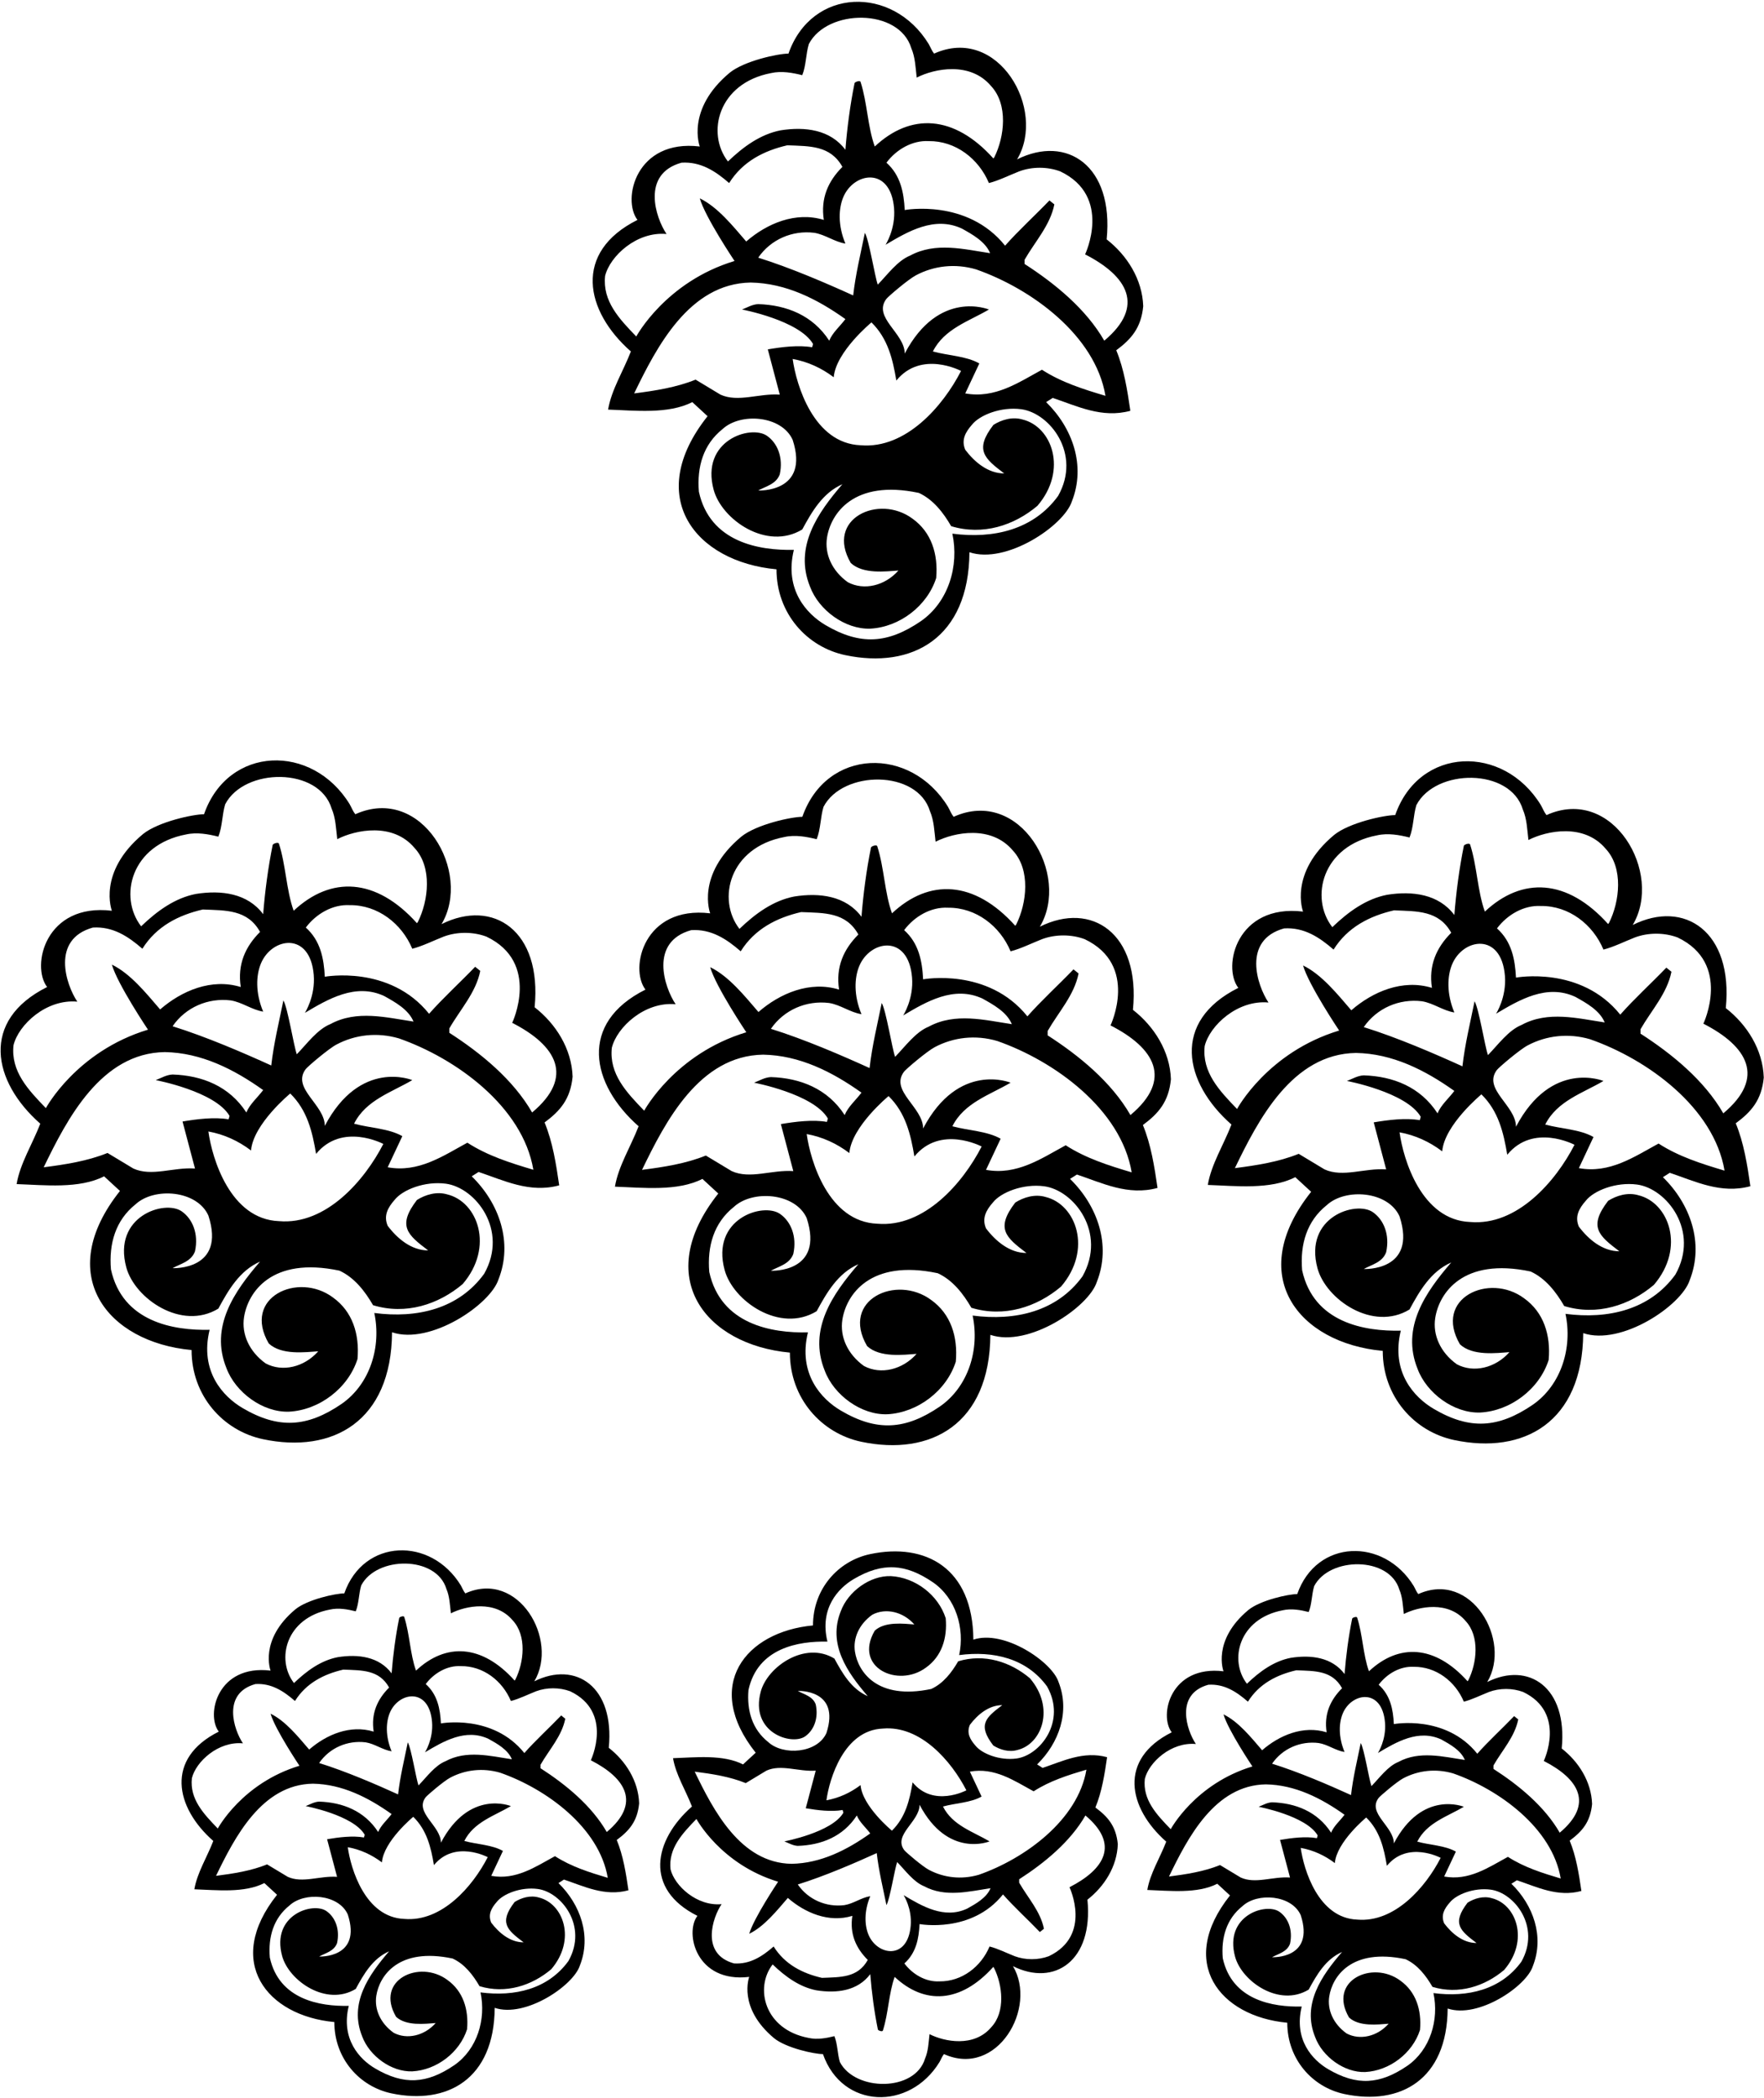 <?xml version="1.0" encoding="UTF-8"?>
<svg xmlns="http://www.w3.org/2000/svg" xmlns:xlink="http://www.w3.org/1999/xlink" width="544pt" height="647pt" viewBox="0 0 544 647" version="1.1">
<g id="surface1">
<path style=" stroke:none;fill-rule:nonzero;fill:rgb(0%,0%,0%);fill-opacity:1;" d="M 81.105 443.781 C 102.512 448.301 120.707 438.379 120.902 410.816 C 132.707 414.781 151.238 402.273 153.734 394.496 C 158.246 383.074 153.926 370.977 145.477 362.723 L 147.59 361.379 C 155.363 363.969 163.336 368 172.453 365.504 C 171.492 358.883 170.438 352.16 167.941 346.113 C 172.707 342.578 175.906 338.98 176.582 332 C 176.293 323.359 171.398 315.68 164.871 310.594 C 167.203 286.988 152.113 276.984 136.164 284.961 C 145.707 268.98 130.07 241.816 109.574 251.074 C 108.805 250.113 108.508 249.18 107.844 248 C 96.324 229.145 70.332 229.848 62.918 251.074 C 59.535 251.074 48.77 253.414 44.105 257.18 C 29.938 268.984 34.5 280.832 34.5 280.832 C 14.059 278.379 9.508 297.781 14.531 304.352 C -6.141 314.688 -2.332 333.516 12.422 346.496 C 10.02 352.738 6.18 358.785 5.125 365.121 C 13.668 365.41 24.422 366.656 32.102 362.723 L 36.996 367.234 C 16.441 393.082 33.07 413.887 59.078 416.289 C 59.078 430.387 68.801 441.18 81.105 443.781 Z M 144.133 352.352 C 136.551 356.48 129.062 361.664 119.559 359.938 L 124.07 350.336 C 119.844 347.938 114.086 347.84 109.188 346.496 C 112.836 339.199 120.805 336.801 127.141 333.059 C 127.141 333.059 111.109 326.379 100.164 347.168 C 100.164 340.617 89.875 335.609 94.25 329.699 C 94.875 328.855 101.336 323.371 103.766 322.086 C 109.539 319.031 116.324 318.234 123.012 320.191 C 140.664 326.355 161.207 341.242 164.484 360.703 C 157.383 358.594 150.371 356.387 144.133 352.352 Z M 80.445 297.152 C 83.762 289.031 95.625 287.094 96.75 300.594 C 97.305 307.254 94.023 312.32 94.023 312.32 C 101.125 308.098 109.672 303.008 118.5 307.137 C 121.766 308.961 125.988 311.266 127.523 315.008 C 119.172 313.762 110.055 311.359 101.895 315.777 C 97.859 317.41 94.695 321.824 91.527 325.09 C 90.566 322.402 88.742 310.785 87.398 308.48 C 86.055 315.105 84.422 321.73 83.652 328.547 C 75.207 324.703 63.684 319.715 53.223 316.449 C 57.254 310.594 64.164 307.617 71.172 308.48 C 74.727 309.059 77.605 311.359 81.156 311.938 C 78.711 306.062 78.984 300.727 80.445 297.152 Z M 89.508 337.184 C 94.789 342.367 96.324 348.992 97.477 355.809 C 105.508 345.98 118.215 352.738 118.215 352.738 C 112.453 363.969 100.551 377.793 86.055 376.547 C 70.984 375.977 65.406 357.199 64.262 348.898 C 69.062 349.762 73.477 351.777 77.414 354.754 C 78.105 346.578 89.508 337.184 89.508 337.184 Z M 136.84 288.801 C 140.965 287.266 145.859 287.266 149.988 288.801 C 166.812 296.812 157.957 315.395 157.957 315.395 C 171.543 322.336 177.309 331.98 164.102 343.039 C 158.246 332.863 148.262 324.703 138.566 318.465 L 138.566 317.121 C 141.926 311.266 146.766 306.102 148.109 299.379 L 146.535 298.113 C 142.02 302.816 136.453 307.906 132.324 312.609 C 120.168 297.453 100.164 301.184 100.164 301.184 C 99.879 295.52 98.82 290.047 94.309 286.016 C 97.477 281.793 102.566 278.816 107.844 279.105 C 116.484 279.008 123.879 284.77 127.141 292.547 C 130.215 291.777 133.672 290.047 136.84 288.801 Z M 57.348 257.312 C 60.711 256.547 64.262 257.219 67.332 257.984 C 68.582 254.91 68.484 251.168 69.445 248 C 75.348 236.641 98.395 236.465 102.277 249.344 C 103.523 252.227 103.621 255.488 104.004 258.754 C 109.758 255.828 121.172 253.562 127.812 261.441 C 133.383 267.395 132.133 277.762 128.871 284.289 L 128.582 284.672 C 115.941 270.598 102.02 270.082 90.566 280.832 C 88.277 274.492 88.168 266.785 86.02 260.145 C 85.824 259.543 84.168 260.164 84.094 260.535 C 82.684 267.438 81.703 274.965 81.156 281.891 C 76.355 275.457 68.293 274.402 60.422 275.648 C 53.988 276.895 48.516 280.832 43.527 285.633 C 36.508 276.578 40.367 260.531 57.348 257.312 Z M 4.164 322.305 C 5.715 315.953 14.309 307.98 23.844 308.863 C 20.332 303.648 15.668 289.621 28.645 286.016 C 34.789 285.633 39.492 288.703 43.91 292.547 C 48.23 285.633 55.047 282.176 62.535 280.449 C 69.734 280.738 76.355 280.449 80.199 287.359 C 75.59 291.969 73.191 297.441 74.246 304.352 C 65.223 301.57 56.004 305.504 49.383 311.266 C 45.156 306.367 40.262 300.227 34.5 297.441 C 36.23 303.488 45.637 317.504 45.637 317.504 C 23.531 324.195 14.148 341.695 14.148 341.695 C 8.676 336.031 3.301 330.367 4.164 322.305 Z M 33.156 355.52 C 27.012 358.016 20.199 359.074 13.477 359.938 C 20.676 345.059 31.141 324.703 50.82 324.414 C 62.055 324.609 72.133 329.695 81.156 336.129 C 79.43 338.434 77.031 340.449 75.973 343.039 C 70.695 334.879 62.246 331.617 53.223 331.328 C 51.301 331.426 49.766 332.387 48.035 333.059 C 48.035 333.059 66.375 336.512 70.789 344.098 L 70.5 345.152 C 66.18 344.387 60.805 345.059 56.293 345.824 L 60.133 360.32 C 53.508 359.84 46.789 362.91 41.125 360.32 Z M 34.215 391.426 C 33.543 383.457 35.652 376.258 41.797 371.359 C 47.562 366.008 60.746 366.977 64.262 374.816 C 69.793 391.836 53.223 391.039 53.223 391.039 C 55.621 389.695 58.98 389.023 60.133 385.855 C 61.305 380.445 59.383 375.844 56.031 373.516 C 50.805 369.883 34.656 375.004 38.953 390.82 C 41.547 400.383 55.977 410.434 67.332 403.52 C 70.406 397.855 73.859 391.809 80.199 389.023 C 72.324 398.145 64.645 409.09 69.828 421.855 C 72.613 429.344 81.062 435.586 89.125 435.297 C 98.438 434.816 107.363 428.098 110.246 419.074 C 110.918 411.395 108.711 404.387 102.66 400.066 C 91.898 392.055 74.586 400.043 82.887 414.273 C 86.82 417.922 94.117 416.961 98.148 416.672 C 93.828 421.57 87.109 423.18 81.926 420.418 C 76.82 416.75 74.449 411.348 75.262 406.141 C 76.449 398.531 83.719 387.363 104.676 391.809 C 109.285 393.922 112.551 398.145 115.047 402.465 C 125.125 405.535 135.203 402.273 142.691 395.938 C 152.48 384.52 147.34 370.555 137.895 368.289 C 134.629 367.328 131.172 368.387 128.582 370.016 C 122.402 378.047 125.707 380.781 132.039 385.57 C 126.855 385.57 122.535 381.922 119.559 377.984 C 118.215 374.816 119.652 372.32 121.672 370.016 C 124.148 366.844 131.012 364.148 137.48 364.996 C 146.648 366.199 156.898 379.32 149.316 392.77 C 141.445 403.617 128.582 406.594 115.43 404.863 C 117.637 415.234 114.18 426.754 105.348 432.898 C 94.727 440.141 85.906 440.699 74.82 434.184 C 68.809 430.648 61.523 422.879 64.645 410.051 C 53.473 410.309 37.75 407.613 34.215 391.426 "/>
<path style=" stroke:none;fill-rule:nonzero;fill:rgb(0%,0%,0%);fill-opacity:1;" d="M 194.555 108.375 C 192.242 114.383 188.547 120.203 187.531 126.301 C 195.754 126.578 206.105 127.781 213.496 123.992 L 218.207 128.336 C 198.426 153.215 214.43 173.238 239.461 175.551 C 239.461 189.121 248.82 199.508 260.664 202.012 C 281.266 206.363 298.781 196.812 298.965 170.285 C 310.328 174.098 328.164 162.062 330.566 154.574 C 334.91 143.578 330.754 131.938 322.621 123.992 L 324.652 122.699 C 332.137 125.191 339.809 129.074 348.586 126.672 C 347.66 120.297 346.645 113.828 344.242 108.008 C 348.828 104.605 351.91 101.141 352.559 94.422 C 352.281 86.105 347.566 78.715 341.285 73.816 C 343.531 51.098 329.008 41.473 313.656 49.148 C 322.844 33.766 307.789 7.621 288.062 16.531 C 287.324 15.605 287.035 14.707 286.398 13.574 C 275.309 -4.574 250.293 -3.898 243.156 16.531 C 239.902 16.531 229.539 18.785 225.051 22.406 C 211.414 33.773 215.805 45.176 215.805 45.176 C 196.133 42.812 191.75 61.484 196.586 67.812 C 176.688 77.762 180.355 95.883 194.555 108.375 Z M 214.512 117.062 C 208.598 119.465 202.039 120.48 195.57 121.312 C 202.5 106.988 212.57 87.402 231.516 87.125 C 242.324 87.309 252.027 92.207 260.711 98.398 C 259.051 100.613 256.738 102.555 255.723 105.051 C 250.641 97.195 242.508 94.055 233.824 93.777 C 231.977 93.867 230.496 94.793 228.836 95.441 C 228.836 95.441 246.48 98.766 250.734 106.066 L 250.457 107.082 C 246.297 106.344 241.121 106.988 236.781 107.73 L 240.477 121.684 C 234.102 121.219 227.633 124.176 222.18 121.684 Z M 260.023 60.883 C 263.219 53.066 274.637 51.203 275.719 64.195 C 276.254 70.605 273.094 75.48 273.094 75.48 C 279.934 71.414 288.156 66.52 296.656 70.492 C 299.797 72.246 303.863 74.465 305.34 78.07 C 297.305 76.867 288.523 74.559 280.672 78.809 C 276.789 80.379 273.742 84.629 270.691 87.77 C 269.77 85.184 268.012 74.004 266.719 71.785 C 265.426 78.16 263.855 84.535 263.113 91.098 C 254.984 87.402 243.895 82.598 233.824 79.453 C 237.703 73.816 244.355 70.953 251.102 71.785 C 254.52 72.34 257.293 74.559 260.711 75.113 C 258.355 69.457 258.621 64.32 260.023 60.883 Z M 276.422 117.34 C 284.148 107.879 296.379 114.383 296.379 114.383 C 290.836 125.191 279.379 138.496 265.426 137.297 C 250.918 136.75 245.551 118.676 244.449 110.688 C 249.07 111.52 253.32 113.457 257.109 116.324 C 257.777 108.457 268.75 99.414 268.75 99.414 C 273.832 104.402 275.312 110.777 276.422 117.34 Z M 326.316 152.914 C 318.738 163.355 306.359 166.219 293.699 164.555 C 295.824 174.535 292.496 185.621 283.996 191.535 C 273.773 198.508 265.285 199.047 254.613 192.773 C 248.828 189.375 241.816 181.895 244.82 169.547 C 234.066 169.797 218.93 167.199 215.527 151.621 C 214.883 143.949 216.914 137.02 222.828 132.309 C 228.379 127.156 241.066 128.086 244.449 135.633 C 249.773 152.016 233.824 151.25 233.824 151.25 C 236.133 149.957 239.367 149.309 240.477 146.262 C 241.602 141.051 239.754 136.621 236.527 134.383 C 231.496 130.883 215.957 135.812 220.09 151.039 C 222.59 160.242 236.473 169.914 247.406 163.262 C 250.363 157.809 253.688 151.988 259.789 149.309 C 252.211 158.086 244.82 168.621 249.809 180.91 C 252.488 188.117 260.621 194.121 268.383 193.848 C 277.344 193.383 285.938 186.914 288.711 178.23 C 289.355 170.84 287.23 164.094 281.41 159.938 C 271.051 152.227 254.387 159.914 262.375 173.609 C 266.164 177.121 273.188 176.199 277.066 175.922 C 272.91 180.633 266.438 182.184 261.453 179.523 C 256.535 175.996 254.258 170.797 255.039 165.785 C 256.184 158.461 263.176 147.711 283.352 151.988 C 287.785 154.023 290.926 158.086 293.328 162.246 C 303.031 165.203 312.734 162.062 319.941 155.961 C 329.359 144.973 324.41 131.531 315.32 129.352 C 312.18 128.426 308.852 129.441 306.359 131.016 C 300.41 138.746 303.594 141.371 309.684 145.984 C 304.695 145.984 300.535 142.473 297.672 138.684 C 296.379 135.633 297.766 133.23 299.703 131.016 C 302.09 127.961 308.699 125.367 314.922 126.184 C 323.746 127.34 333.613 139.969 326.316 152.914 Z M 321.328 114.012 C 314.027 117.984 306.82 122.977 297.672 121.312 L 302.016 112.07 C 297.949 109.762 292.406 109.672 287.691 108.375 C 291.203 101.355 298.871 99.043 304.973 95.441 C 304.973 95.441 289.539 89.012 279.008 109.023 C 279.008 102.719 269.102 97.895 273.312 92.211 C 273.914 91.395 280.133 86.117 282.473 84.883 C 288.031 81.941 294.559 81.172 300.996 83.059 C 317.988 88.988 337.762 103.32 340.914 122.051 C 334.078 120.02 327.332 117.895 321.328 114.012 Z M 314.305 52.844 C 318.277 51.363 322.988 51.363 326.965 52.844 C 343.156 60.555 334.633 78.438 334.633 78.438 C 347.711 85.121 353.258 94.402 340.547 105.051 C 334.91 95.254 325.301 87.402 315.969 81.395 L 315.969 80.102 C 319.203 74.465 323.859 69.492 325.152 63.027 L 323.637 61.805 C 319.293 66.336 313.934 71.23 309.961 75.758 C 298.262 61.172 279.008 64.762 279.008 64.762 C 278.73 59.312 277.715 54.047 273.371 50.164 C 276.422 46.098 281.316 43.234 286.398 43.512 C 294.715 43.418 301.828 48.965 304.973 56.445 C 307.93 55.707 311.254 54.047 314.305 52.844 Z M 237.797 22.535 C 241.031 21.797 244.449 22.445 247.406 23.184 C 248.609 20.227 248.516 16.621 249.438 13.574 C 255.117 2.641 277.301 2.469 281.039 14.867 C 282.242 17.641 282.336 20.781 282.703 23.922 C 288.238 21.109 299.223 18.926 305.617 26.508 C 310.977 32.238 309.777 42.219 306.637 48.5 L 306.359 48.871 C 294.191 35.32 280.793 34.828 269.77 45.176 C 267.562 39.074 267.461 31.652 265.391 25.262 C 265.203 24.684 263.609 25.281 263.539 25.641 C 262.18 32.281 261.238 39.527 260.711 46.191 C 256.094 40 248.328 38.984 240.754 40.184 C 234.562 41.387 229.297 45.176 224.492 49.793 C 217.734 41.078 221.453 25.637 237.797 22.535 Z M 186.605 85.09 C 188.098 78.98 196.367 71.305 205.551 72.156 C 202.168 67.137 197.68 53.633 210.168 50.164 C 216.082 49.793 220.609 52.75 224.859 56.445 C 229.02 49.793 235.578 46.469 242.785 44.805 C 249.715 45.082 256.094 44.805 259.789 51.457 C 255.352 55.895 253.043 61.16 254.059 67.812 C 245.375 65.133 236.504 68.922 230.129 74.465 C 226.062 69.754 221.352 63.84 215.805 61.16 C 217.469 66.98 226.523 80.473 226.523 80.473 C 205.246 86.91 196.219 103.758 196.219 103.758 C 190.949 98.305 185.773 92.852 186.605 85.09 "/>
<path style=" stroke:none;fill-rule:nonzero;fill:rgb(0%,0%,0%);fill-opacity:1;" d="M 221.512 368.027 C 200.957 393.875 217.59 414.68 243.594 417.082 C 243.594 431.184 253.316 441.977 265.621 444.574 C 287.023 449.094 305.223 439.176 305.418 411.609 C 317.223 415.574 335.754 403.066 338.25 395.289 C 342.762 383.867 338.441 371.77 329.992 363.516 L 332.105 362.172 C 339.883 364.762 347.848 368.797 356.969 366.301 C 356.008 359.676 354.953 352.953 352.457 346.906 C 357.223 343.375 360.422 339.773 361.098 332.797 C 360.809 324.156 355.914 316.477 349.387 311.387 C 351.719 287.781 336.629 277.781 320.68 285.754 C 330.223 269.773 314.586 242.609 294.09 251.867 C 293.32 250.906 293.023 249.973 292.359 248.797 C 280.84 229.941 254.848 230.641 247.434 251.867 C 244.051 251.867 233.285 254.207 228.621 257.973 C 214.453 269.781 219.016 281.629 219.016 281.629 C 198.574 279.176 194.023 298.574 199.051 305.148 C 178.375 315.484 182.188 334.309 196.938 347.289 C 194.535 353.531 190.695 359.578 189.641 365.914 C 198.184 366.203 208.938 367.449 216.617 363.516 Z M 333.832 393.562 C 325.961 404.41 313.098 407.387 299.945 405.66 C 302.152 416.027 298.695 427.547 289.863 433.691 C 279.242 440.934 270.422 441.492 259.34 434.977 C 253.324 431.445 246.039 423.676 249.16 410.844 C 237.988 411.102 222.266 408.406 218.73 392.219 C 218.059 384.25 220.168 377.051 226.312 372.156 C 232.078 366.801 245.262 367.77 248.777 375.609 C 254.309 392.629 237.738 391.836 237.738 391.836 C 240.137 390.492 243.496 389.82 244.648 386.652 C 245.82 381.238 243.898 376.637 240.547 374.309 C 235.32 370.676 219.172 375.797 223.469 391.617 C 226.062 401.176 240.492 411.23 251.848 404.316 C 254.922 398.652 258.379 392.602 264.715 389.82 C 256.84 398.938 249.16 409.883 254.344 422.652 C 257.129 430.141 265.578 436.379 273.641 436.09 C 282.953 435.609 291.883 428.891 294.762 419.867 C 295.434 412.188 293.227 405.18 287.176 400.859 C 276.414 392.848 259.102 400.836 267.402 415.066 C 271.336 418.715 278.633 417.754 282.664 417.469 C 278.344 422.363 271.621 423.973 266.441 421.211 C 261.336 417.543 258.965 412.145 259.777 406.938 C 260.965 399.328 268.234 388.156 289.191 392.602 C 293.801 394.715 297.066 398.938 299.562 403.258 C 309.641 406.332 319.723 403.066 327.211 396.73 C 336.996 385.312 331.855 371.352 322.41 369.082 C 319.145 368.121 315.688 369.18 313.098 370.812 C 306.918 378.844 310.223 381.574 316.555 386.363 C 311.367 386.363 307.051 382.715 304.074 378.777 C 302.73 375.609 304.168 373.113 306.184 370.812 C 308.664 367.641 315.527 364.941 321.992 365.789 C 331.164 366.992 341.414 380.113 333.832 393.562 Z M 264.961 297.949 C 268.277 289.828 280.141 287.891 281.266 301.387 C 281.82 308.047 278.535 313.113 278.535 313.113 C 285.641 308.891 294.184 303.805 303.016 307.93 C 306.281 309.754 310.504 312.059 312.039 315.805 C 303.688 314.555 294.57 312.156 286.41 316.57 C 282.379 318.203 279.211 322.617 276.039 325.883 C 275.082 323.195 273.258 311.578 271.914 309.273 C 270.57 315.898 268.938 322.523 268.168 329.34 C 259.723 325.5 248.199 320.508 237.738 317.242 C 241.77 311.387 248.68 308.41 255.688 309.273 C 259.242 309.852 262.121 312.156 265.672 312.73 C 263.227 306.855 263.5 301.52 264.961 297.949 Z M 274.023 337.98 C 279.305 343.164 280.84 349.785 281.992 356.602 C 290.023 346.773 302.73 353.531 302.73 353.531 C 296.969 364.762 285.066 378.586 270.57 377.34 C 255.496 376.77 249.922 357.992 248.777 349.691 C 253.578 350.555 257.992 352.57 261.93 355.547 C 262.621 347.375 274.023 337.98 274.023 337.98 Z M 328.648 353.148 C 321.066 357.273 313.578 362.461 304.074 360.73 L 308.586 351.133 C 304.359 348.73 298.602 348.637 293.703 347.289 C 297.352 339.996 305.32 337.594 311.656 333.852 C 311.656 333.852 295.621 327.176 284.68 347.965 C 284.68 341.41 274.391 336.402 278.766 330.492 C 279.391 329.648 285.852 324.168 288.281 322.883 C 294.055 319.824 300.84 319.027 307.527 320.988 C 325.18 327.148 345.723 342.035 349 361.5 C 341.898 359.387 334.891 357.18 328.648 353.148 Z M 321.352 289.594 C 325.48 288.059 330.379 288.059 334.504 289.594 C 351.328 297.605 342.473 316.188 342.473 316.188 C 356.059 323.129 361.824 332.773 348.617 343.836 C 342.762 333.66 332.777 325.5 323.082 319.258 L 323.082 317.914 C 326.441 312.059 331.281 306.895 332.621 300.172 L 331.051 298.906 C 326.535 303.609 320.969 308.699 316.84 313.402 C 304.684 298.246 284.68 301.98 284.68 301.98 C 284.395 296.316 283.336 290.844 278.824 286.812 C 281.992 282.586 287.082 279.609 292.359 279.898 C 301 279.805 308.395 285.562 311.656 293.34 C 314.73 292.57 318.184 290.844 321.352 289.594 Z M 241.863 258.105 C 245.227 257.34 248.777 258.012 251.848 258.777 C 253.098 255.707 253 251.965 253.961 248.797 C 259.863 237.438 282.906 237.258 286.793 250.141 C 288.039 253.02 288.137 256.281 288.52 259.547 C 294.273 256.625 305.684 254.355 312.328 262.234 C 317.898 268.188 316.648 278.555 313.387 285.082 L 313.098 285.469 C 300.457 271.391 286.535 270.875 275.082 281.629 C 272.793 275.289 272.684 267.578 270.535 260.938 C 270.34 260.336 268.684 260.957 268.609 261.328 C 267.199 268.23 266.219 275.762 265.672 282.684 C 260.871 276.25 252.809 275.195 244.938 276.441 C 238.504 277.691 233.031 281.629 228.039 286.426 C 221.023 277.371 224.883 261.328 241.863 258.105 Z M 188.68 323.098 C 190.23 316.75 198.824 308.773 208.359 309.66 C 204.848 304.441 200.184 290.414 213.16 286.812 C 219.305 286.426 224.008 289.5 228.426 293.34 C 232.746 286.426 239.562 282.973 247.051 281.242 C 254.25 281.531 260.871 281.242 264.715 288.156 C 260.105 292.762 257.703 298.234 258.762 305.148 C 249.738 302.363 240.52 306.301 233.898 312.059 C 229.672 307.16 224.777 301.02 219.016 298.234 C 220.746 304.281 230.152 318.301 230.152 318.301 C 208.047 324.988 198.664 342.492 198.664 342.492 C 193.191 336.828 187.816 331.16 188.68 323.098 Z M 197.992 360.73 C 205.191 345.852 215.656 325.5 235.336 325.211 C 246.57 325.402 256.648 330.492 265.672 336.922 C 263.945 339.227 261.547 341.242 260.488 343.836 C 255.211 335.676 246.762 332.41 237.738 332.121 C 235.816 332.219 234.281 333.18 232.555 333.852 C 232.555 333.852 250.891 337.309 255.305 344.891 L 255.016 345.945 C 250.695 345.18 245.32 345.852 240.809 346.617 L 244.648 361.113 C 238.023 360.637 231.305 363.707 225.641 361.113 L 217.672 356.316 C 211.527 358.812 204.715 359.867 197.992 360.73 "/>
<path style=" stroke:none;fill-rule:nonzero;fill:rgb(0%,0%,0%);fill-opacity:1;" d="M 543.93 332.266 C 543.641 323.621 538.746 315.941 532.219 310.855 C 534.551 287.25 519.461 277.25 503.512 285.223 C 513.055 269.242 497.418 242.078 476.922 251.336 C 476.152 250.375 475.855 249.441 475.191 248.262 C 463.672 229.41 437.68 230.109 430.266 251.336 C 426.883 251.336 416.117 253.676 411.453 257.441 C 397.285 269.25 401.848 281.094 401.848 281.094 C 381.406 278.645 376.855 298.043 381.883 304.613 C 361.211 314.953 365.02 333.777 379.77 346.758 C 377.367 353 373.527 359.047 372.473 365.383 C 381.016 365.672 391.77 366.922 399.449 362.984 L 404.344 367.496 C 383.789 393.344 400.422 414.148 426.426 416.551 C 426.426 430.652 436.148 441.441 448.453 444.043 C 469.859 448.562 488.055 438.645 488.25 411.078 C 500.055 415.043 518.586 402.535 521.082 394.758 C 525.594 383.336 521.273 371.238 512.824 362.984 L 514.938 361.641 C 522.715 364.23 530.68 368.266 539.801 365.77 C 538.84 359.145 537.785 352.422 535.289 346.375 C 540.055 342.844 543.258 339.242 543.93 332.266 Z M 424.695 257.574 C 428.059 256.809 431.609 257.48 434.68 258.246 C 435.93 255.176 435.832 251.43 436.793 248.262 C 442.695 236.902 465.742 236.727 469.625 249.605 C 470.871 252.488 470.969 255.754 471.352 259.016 C 477.105 256.094 488.52 253.824 495.16 261.703 C 500.73 267.656 499.48 278.023 496.219 284.551 L 495.93 284.938 C 483.289 270.859 469.367 270.344 457.914 281.094 C 455.625 274.758 455.516 267.047 453.367 260.406 C 453.172 259.805 451.516 260.426 451.441 260.801 C 450.031 267.699 449.051 275.23 448.504 282.152 C 443.703 275.719 435.641 274.664 427.77 275.91 C 421.336 277.16 415.863 281.094 410.871 285.895 C 403.855 276.844 407.715 260.797 424.695 257.574 Z M 485.848 307.398 C 489.113 309.223 493.336 311.527 494.871 315.27 C 486.52 314.023 477.402 311.621 469.242 316.039 C 465.211 317.672 462.039 322.086 458.871 325.352 C 457.914 322.664 456.09 311.047 454.746 308.742 C 453.402 315.367 451.77 321.992 451 328.809 C 442.555 324.969 431.031 319.977 420.57 316.711 C 424.602 310.855 431.512 307.879 438.52 308.742 C 442.074 309.32 444.953 311.621 448.504 312.199 C 446.059 306.324 446.332 300.988 447.793 297.414 C 451.109 289.297 462.973 287.355 464.098 300.855 C 464.652 307.516 461.367 312.586 461.367 312.586 C 468.473 308.359 477.016 303.27 485.848 307.398 Z M 464.824 356.07 C 472.855 346.242 485.562 353 485.562 353 C 479.801 364.23 467.898 378.055 453.402 376.809 C 438.332 376.238 432.754 357.461 431.609 349.16 C 436.41 350.023 440.824 352.039 444.762 355.016 C 445.453 346.844 456.855 337.449 456.855 337.449 C 462.137 342.633 463.672 349.254 464.824 356.07 Z M 371.512 322.566 C 373.062 316.219 381.656 308.242 391.191 309.129 C 387.68 303.91 383.016 289.883 395.992 286.277 C 402.137 285.895 406.84 288.969 411.258 292.809 C 415.578 285.895 422.395 282.438 429.883 280.711 C 437.082 281 443.703 280.711 447.547 287.621 C 442.938 292.23 440.535 297.703 441.594 304.613 C 432.57 301.832 423.352 305.77 416.73 311.527 C 412.504 306.633 407.609 300.488 401.848 297.703 C 403.578 303.754 412.984 317.77 412.984 317.77 C 390.879 324.457 381.496 341.961 381.496 341.961 C 376.023 336.297 370.648 330.633 371.512 322.566 Z M 400.504 355.785 C 394.359 358.281 387.547 359.336 380.824 360.199 C 388.023 345.32 398.488 324.969 418.168 324.68 C 429.402 324.871 439.48 329.961 448.504 336.391 C 446.777 338.695 444.379 340.711 443.32 343.305 C 438.039 335.145 429.594 331.879 420.57 331.59 C 418.648 331.688 417.113 332.648 415.387 333.32 C 415.387 333.32 433.723 336.773 438.137 344.359 L 437.848 345.414 C 433.527 344.648 428.152 345.32 423.641 346.086 L 427.48 360.586 C 420.855 360.105 414.137 363.176 408.473 360.586 Z M 516.664 393.031 C 508.793 403.879 495.93 406.855 482.777 405.129 C 484.984 415.496 481.527 427.016 472.695 433.16 C 462.074 440.402 453.254 440.961 442.172 434.445 C 436.156 430.914 428.871 423.145 431.992 410.312 C 420.82 410.57 405.098 407.875 401.562 391.688 C 400.891 383.719 403 376.52 409.145 371.621 C 414.91 366.27 428.094 367.238 431.609 375.078 C 437.141 392.098 420.57 391.305 420.57 391.305 C 422.969 389.961 426.328 389.285 427.48 386.121 C 428.652 380.707 426.73 376.105 423.379 373.777 C 418.152 370.145 402.008 375.266 406.301 391.086 C 408.895 400.645 423.324 410.695 434.68 403.785 C 437.754 398.121 441.211 392.07 447.547 389.285 C 439.672 398.406 431.992 409.352 437.176 422.121 C 439.961 429.605 448.41 435.848 456.473 435.559 C 465.785 435.078 474.715 428.359 477.594 419.336 C 478.266 411.656 476.059 404.648 470.008 400.328 C 459.246 392.316 441.934 400.305 450.234 414.535 C 454.168 418.184 461.465 417.223 465.496 416.938 C 461.176 421.832 454.453 423.441 449.273 420.68 C 444.164 417.012 441.797 411.613 442.609 406.406 C 443.797 398.797 451.066 387.625 472.023 392.07 C 476.633 394.184 479.898 398.406 482.395 402.727 C 492.473 405.801 502.555 402.535 510.039 396.199 C 519.828 384.781 514.688 370.816 505.242 368.551 C 501.977 367.59 498.52 368.648 495.93 370.281 C 489.75 378.312 493.055 381.043 499.387 385.832 C 494.199 385.832 489.883 382.184 486.906 378.246 C 485.562 375.078 487 372.586 489.02 370.281 C 491.496 367.109 498.359 364.41 504.828 365.258 C 513.996 366.461 524.246 379.586 516.664 393.031 Z M 511.48 352.617 C 503.898 356.742 496.41 361.926 486.906 360.199 L 491.418 350.602 C 487.191 348.199 481.434 348.105 476.535 346.758 C 480.184 339.465 488.152 337.062 494.488 333.32 C 494.488 333.32 478.453 326.645 467.512 347.434 C 467.512 340.879 457.223 335.871 461.598 329.961 C 462.223 329.117 468.684 323.637 471.113 322.352 C 476.887 319.297 483.672 318.496 490.359 320.453 C 508.012 326.617 528.555 341.504 531.832 360.969 C 524.73 358.855 517.723 356.648 511.48 352.617 Z M 531.449 343.305 C 525.594 333.129 515.609 324.969 505.914 318.727 L 505.914 317.383 C 509.273 311.527 514.113 306.363 515.457 299.641 L 513.883 298.375 C 509.367 303.078 503.801 308.168 499.672 312.871 C 487.516 297.715 467.512 301.449 467.512 301.449 C 467.227 295.781 466.168 290.312 461.656 286.277 C 464.824 282.055 469.914 279.078 475.191 279.367 C 483.832 279.27 491.227 285.031 494.488 292.809 C 497.562 292.039 501.02 290.312 504.188 289.062 C 508.312 287.527 513.211 287.527 517.336 289.062 C 534.16 297.074 525.305 315.656 525.305 315.656 C 538.891 322.598 544.656 332.242 531.449 343.305 "/>
<path style=" stroke:none;fill-rule:nonzero;fill:rgb(0%,0%,0%);fill-opacity:1;" d="M 197.105 556.074 C 196.875 549.16 192.961 543.016 187.738 538.945 C 189.605 520.062 177.531 512.062 164.773 518.441 C 172.406 505.656 159.895 483.926 143.5 491.328 C 142.887 490.562 142.648 489.816 142.117 488.871 C 132.898 473.789 112.105 474.352 106.176 491.328 C 103.469 491.328 94.855 493.203 91.129 496.215 C 79.793 505.66 83.441 515.137 83.441 515.137 C 67.09 513.176 63.445 528.695 67.469 533.953 C 50.93 542.223 53.977 557.285 65.777 567.668 C 63.859 572.66 60.785 577.5 59.941 582.57 C 66.777 582.797 75.379 583.797 81.523 580.648 L 85.438 584.258 C 68.996 604.938 82.297 621.582 103.102 623.504 C 103.102 634.781 110.883 643.418 120.727 645.496 C 137.848 649.113 152.406 641.176 152.562 619.125 C 162.008 622.297 176.832 612.289 178.828 606.07 C 182.438 596.93 178.98 587.254 172.223 580.648 L 173.914 579.574 C 180.133 581.648 186.508 584.871 193.805 582.875 C 193.035 577.578 192.191 572.199 190.195 567.363 C 194.008 564.535 196.566 561.656 197.105 556.074 Z M 101.719 496.32 C 104.41 495.707 107.25 496.246 109.707 496.859 C 110.707 494.402 110.629 491.406 111.398 488.871 C 116.117 479.785 134.555 479.645 137.664 489.945 C 138.66 492.254 138.738 494.863 139.047 497.473 C 143.645 495.137 152.777 493.32 158.094 499.625 C 162.547 504.387 161.547 512.68 158.938 517.902 L 158.707 518.211 C 148.594 506.949 137.457 506.535 128.293 515.137 C 126.461 510.066 126.375 503.898 124.656 498.586 C 124.5 498.105 123.176 498.602 123.117 498.902 C 121.988 504.422 121.203 510.445 120.766 515.984 C 116.926 510.836 110.477 509.992 104.18 510.992 C 99.031 511.988 94.656 515.137 90.66 518.977 C 85.047 511.734 88.137 498.898 101.719 496.32 Z M 150.641 536.18 C 153.254 537.641 156.633 539.484 157.859 542.48 C 151.18 541.48 143.883 539.562 137.355 543.094 C 134.129 544.398 131.598 547.93 129.062 550.543 C 128.293 548.395 126.836 539.102 125.758 537.258 C 124.684 542.555 123.379 547.855 122.766 553.309 C 116.004 550.234 106.789 546.242 98.418 543.633 C 101.645 538.945 107.172 536.566 112.781 537.258 C 115.621 537.719 117.926 539.562 120.766 540.02 C 118.809 535.32 119.027 531.055 120.195 528.195 C 122.852 521.699 132.34 520.148 133.238 530.945 C 133.684 536.273 131.059 540.328 131.059 540.328 C 136.742 536.949 143.578 532.879 150.641 536.18 Z M 133.824 575.117 C 140.246 567.258 150.41 572.66 150.41 572.66 C 145.805 581.648 136.281 592.707 124.684 591.707 C 112.629 591.254 108.164 576.23 107.25 569.59 C 111.09 570.281 114.621 571.895 117.773 574.273 C 118.328 567.734 127.449 560.219 127.449 560.219 C 131.672 564.367 132.902 569.664 133.824 575.117 Z M 59.172 548.316 C 60.41 543.234 67.285 536.855 74.918 537.562 C 72.105 533.391 68.375 522.168 78.758 519.285 C 83.672 518.977 87.434 521.438 90.969 524.508 C 94.426 518.977 99.879 516.215 105.867 514.832 C 111.629 515.062 116.926 514.832 120 520.359 C 116.312 524.047 114.395 528.426 115.238 533.953 C 108.02 531.727 100.645 534.875 95.348 539.484 C 91.969 535.566 88.051 530.652 83.441 528.426 C 84.824 533.262 92.352 544.477 92.352 544.477 C 74.668 549.828 67.16 563.828 67.16 563.828 C 62.781 559.297 58.48 554.766 59.172 548.316 Z M 82.367 574.891 C 77.453 576.887 72 577.73 66.621 578.422 C 72.383 566.52 80.754 550.234 96.496 550.004 C 105.484 550.16 113.547 554.23 120.766 559.375 C 119.383 561.219 117.465 562.832 116.621 564.906 C 112.395 558.375 105.637 555.766 98.418 555.535 C 96.883 555.613 95.652 556.379 94.27 556.918 C 94.27 556.918 108.938 559.684 112.473 565.75 L 112.242 566.594 C 108.785 565.98 104.484 566.52 100.875 567.133 L 103.949 578.727 C 98.648 578.344 93.273 580.801 88.742 578.727 Z M 175.297 604.688 C 168.996 613.367 158.707 615.746 148.184 614.363 C 149.949 622.66 147.188 631.875 140.121 636.789 C 131.621 642.586 124.566 643.031 115.699 637.82 C 110.887 634.992 105.059 628.777 107.559 618.512 C 98.617 618.719 86.039 616.562 83.211 603.613 C 82.672 597.238 84.363 591.477 89.277 587.559 C 93.891 583.277 104.438 584.051 107.25 590.324 C 111.676 603.941 98.418 603.305 98.418 603.305 C 100.34 602.23 103.027 601.691 103.949 599.156 C 104.883 594.828 103.348 591.148 100.664 589.285 C 96.484 586.379 83.566 590.473 87.004 603.129 C 89.078 610.777 100.621 618.82 109.707 613.289 C 112.164 608.758 114.93 603.918 120 601.691 C 113.699 608.988 107.559 617.742 111.703 627.957 C 113.934 633.949 120.691 638.941 127.141 638.711 C 134.59 638.324 141.734 632.949 144.039 625.73 C 144.574 619.586 142.809 613.98 137.969 610.523 C 129.359 604.113 115.508 610.508 122.148 621.891 C 125.297 624.809 131.137 624.039 134.359 623.809 C 130.906 627.727 125.527 629.016 121.383 626.805 C 117.297 623.871 115.402 619.551 116.051 615.387 C 117 609.297 122.816 600.363 139.582 603.918 C 143.27 605.609 145.879 608.988 147.879 612.445 C 155.941 614.902 164.004 612.289 169.996 607.223 C 177.824 598.086 173.711 586.918 166.156 585.102 C 163.547 584.336 160.781 585.18 158.707 586.484 C 153.762 592.91 156.406 595.098 161.473 598.926 C 157.324 598.926 153.867 596.008 151.488 592.859 C 150.41 590.324 151.562 588.328 153.176 586.484 C 155.16 583.949 160.652 581.789 165.824 582.469 C 173.16 583.43 181.359 593.93 175.297 604.688 Z M 171.148 572.355 C 165.082 575.656 159.09 579.805 151.488 578.422 L 155.098 570.742 C 151.719 568.82 147.109 568.746 143.191 567.668 C 146.109 561.832 152.484 559.914 157.555 556.918 C 157.555 556.918 144.727 551.574 135.973 568.207 C 135.973 562.965 127.742 558.957 131.238 554.23 C 131.738 553.555 136.91 549.172 138.852 548.141 C 143.473 545.699 148.898 545.059 154.254 546.625 C 168.371 551.555 184.809 563.465 187.43 579.035 C 181.746 577.348 176.141 575.578 171.148 572.355 Z M 187.121 564.906 C 182.438 556.766 174.449 550.234 166.691 545.242 L 166.691 544.168 C 169.383 539.484 173.254 535.352 174.328 529.977 L 173.066 528.961 C 169.457 532.727 165.004 536.797 161.703 540.559 C 151.977 528.434 135.973 531.422 135.973 531.422 C 135.742 526.887 134.898 522.512 131.289 519.285 C 133.824 515.906 137.895 513.523 142.117 513.754 C 149.027 513.68 154.941 518.285 157.555 524.508 C 160.012 523.895 162.777 522.512 165.312 521.512 C 168.613 520.285 172.531 520.285 175.832 521.512 C 189.289 527.922 182.207 542.785 182.207 542.785 C 193.074 548.34 197.688 556.055 187.121 564.906 "/>
<path style=" stroke:none;fill-rule:nonzero;fill:rgb(0%,0%,0%);fill-opacity:1;" d="M 337.809 557.352 C 339.805 552.516 340.648 547.137 341.418 541.84 C 334.121 539.844 327.746 543.066 321.527 545.141 L 319.836 544.066 C 326.594 537.461 330.051 527.785 326.441 518.645 C 324.445 512.426 309.621 502.418 300.176 505.59 C 300.02 483.539 285.461 475.602 268.34 479.219 C 258.496 481.297 250.715 489.934 250.715 501.211 C 229.91 503.137 216.609 519.777 233.051 540.457 L 229.137 544.066 C 222.992 540.918 214.391 541.914 207.555 542.145 C 208.398 547.215 211.473 552.055 213.391 557.047 C 201.59 567.43 198.543 582.492 215.078 590.762 C 211.059 596.02 214.703 611.539 231.055 609.578 C 231.055 609.578 227.406 619.055 238.738 628.5 C 242.469 631.512 251.082 633.387 253.789 633.387 C 259.723 650.363 280.512 650.926 289.73 635.844 C 290.262 634.898 290.496 634.152 291.113 633.387 C 307.508 640.789 320.02 619.059 312.387 606.273 C 325.145 612.652 337.219 604.652 335.352 585.77 C 340.57 581.699 344.488 575.555 344.719 568.645 C 344.18 563.059 341.621 560.18 337.809 557.352 Z M 335.043 545.68 C 332.422 561.25 315.984 573.16 301.863 578.09 C 296.512 579.656 291.086 579.02 286.465 576.574 C 284.523 575.543 279.352 571.16 278.852 570.484 C 275.355 565.758 283.586 561.75 283.586 556.508 C 292.34 573.141 305.168 567.797 305.168 567.797 C 300.098 564.801 293.723 562.883 290.805 557.047 C 294.723 555.969 299.328 555.895 302.711 553.973 L 299.102 546.293 C 306.703 544.91 312.695 549.059 318.762 552.359 C 323.754 549.137 329.359 547.367 335.043 545.68 Z M 280.855 593.77 C 279.953 604.566 270.465 603.016 267.809 596.52 C 266.641 593.66 266.422 589.395 268.379 584.695 C 265.539 585.156 263.234 586.996 260.395 587.457 C 254.785 588.148 249.258 585.77 246.031 581.086 C 254.402 578.473 263.617 574.48 270.379 571.406 C 270.992 576.859 272.297 582.16 273.371 587.457 C 274.445 585.613 275.906 576.324 276.676 574.172 C 279.211 576.781 281.742 580.316 284.969 581.621 C 291.496 585.156 298.793 583.234 305.477 582.234 C 304.246 585.23 300.867 587.074 298.254 588.535 C 291.191 591.836 284.355 587.766 278.672 584.387 C 278.672 584.387 281.297 588.441 280.855 593.77 Z M 265.387 550.441 C 262.234 552.82 258.703 554.434 254.863 555.125 C 255.777 548.484 260.238 533.461 272.297 533.008 C 283.895 532.008 293.418 543.066 298.023 552.055 C 298.023 552.055 287.859 557.461 281.438 549.598 C 280.516 555.047 279.285 560.348 275.062 564.496 C 275.062 564.496 265.941 556.98 265.387 550.441 Z M 230.824 521.102 C 233.652 508.152 246.23 505.996 255.172 506.203 C 252.672 495.938 258.5 489.723 263.312 486.895 C 272.18 481.684 279.234 482.129 287.734 487.926 C 294.801 492.84 297.562 502.059 295.797 510.352 C 306.32 508.969 316.609 511.348 322.906 520.027 C 328.973 530.785 320.773 541.285 313.438 542.246 C 308.266 542.926 302.773 540.766 300.789 538.23 C 299.176 536.387 298.023 534.391 299.102 531.855 C 301.48 528.707 304.938 525.789 309.086 525.789 C 304.02 529.617 301.379 531.805 306.32 538.23 C 308.395 539.535 311.156 540.379 313.77 539.613 C 321.324 537.797 325.438 526.629 317.609 517.492 C 311.617 512.426 303.555 509.812 295.492 512.27 C 293.492 515.727 290.883 519.105 287.195 520.797 C 270.43 524.352 264.613 515.418 263.664 509.328 C 263.016 505.164 264.91 500.844 268.996 497.91 C 273.141 495.699 278.52 496.988 281.973 500.906 C 278.746 500.676 272.91 499.906 269.762 502.824 C 263.121 514.207 276.973 520.602 285.582 514.191 C 290.422 510.734 292.188 505.129 291.648 498.984 C 289.348 491.766 282.203 486.391 274.754 486.004 C 268.305 485.773 261.547 490.766 259.316 496.758 C 255.172 506.973 261.312 515.727 267.613 523.023 C 262.543 520.797 259.777 515.957 257.32 511.426 C 248.234 505.895 236.691 513.938 234.617 521.586 C 231.18 534.242 244.098 538.336 248.277 535.43 C 250.961 533.566 252.496 529.887 251.562 525.559 C 250.641 523.023 247.949 522.484 246.031 521.41 C 246.031 521.41 259.289 520.773 254.863 534.391 C 252.051 540.66 241.504 541.438 236.891 537.152 C 231.977 533.238 230.285 527.477 230.824 521.102 Z M 229.98 549.828 L 236.355 545.984 C 240.887 543.914 246.262 546.371 251.562 545.984 L 248.488 557.582 C 252.098 558.199 256.398 558.734 259.855 558.121 L 260.086 558.965 C 256.555 565.031 241.883 567.797 241.883 567.797 C 243.266 568.336 244.496 569.102 246.031 569.18 C 253.25 568.949 260.008 566.34 264.234 559.809 C 265.078 561.883 266.996 563.496 268.379 565.34 C 261.16 570.484 253.098 574.555 244.109 574.711 C 228.367 574.48 219.996 558.199 214.234 546.293 C 219.613 546.984 225.062 547.828 229.98 549.828 Z M 226.371 605.43 C 215.988 602.547 219.719 591.324 222.531 587.152 C 214.898 587.859 208.023 581.477 206.785 576.398 C 206.094 569.949 210.395 565.418 214.773 560.887 C 214.773 560.887 222.277 574.887 239.965 580.238 C 239.965 580.238 232.438 591.453 231.055 596.289 C 235.664 594.062 239.578 589.148 242.961 585.23 C 248.258 589.84 255.633 592.988 262.852 590.762 C 262.004 596.289 263.926 600.668 267.613 604.355 C 264.539 609.883 259.242 609.652 253.48 609.883 C 247.488 608.504 242.035 605.738 238.582 600.207 C 235.047 603.281 231.285 605.738 226.371 605.43 Z M 305.703 625.09 C 300.391 631.395 291.262 629.578 286.656 627.242 C 286.352 629.852 286.273 632.465 285.277 634.77 C 282.168 645.074 263.73 644.93 259.012 635.844 C 258.242 633.309 258.32 630.312 257.32 627.855 C 254.863 628.469 252.02 629.008 249.336 628.395 C 235.746 625.816 232.66 612.98 238.273 605.738 C 242.27 609.578 246.645 612.727 251.789 613.723 C 258.09 614.723 264.539 613.879 268.379 608.73 C 268.816 614.27 269.602 620.293 270.73 625.816 C 270.789 626.113 272.113 626.609 272.27 626.129 C 273.988 620.816 274.074 614.648 275.906 609.578 C 285.07 618.176 296.207 617.766 306.32 606.504 L 306.551 606.812 C 309.16 612.035 310.16 620.328 305.703 625.09 Z M 329.82 581.93 C 329.82 581.93 336.902 596.793 323.445 603.203 C 320.145 604.43 316.227 604.43 312.926 603.203 C 310.391 602.203 307.625 600.82 305.168 600.207 C 302.555 606.43 296.645 611.035 289.73 610.961 C 285.508 611.191 281.438 608.809 278.902 605.43 C 282.512 602.203 283.355 597.828 283.586 593.297 C 283.586 593.297 299.59 596.281 309.312 584.156 C 312.617 587.918 317.07 591.988 320.68 595.754 L 321.941 594.738 C 320.863 589.363 316.996 585.23 314.309 580.547 L 314.309 579.473 C 322.062 574.48 330.051 567.953 334.734 559.809 C 345.301 568.66 340.688 576.375 329.82 581.93 "/>
<path style=" stroke:none;fill-rule:nonzero;fill:rgb(0%,0%,0%);fill-opacity:1;" d="M 490.984 556.281 C 490.754 549.371 486.84 543.227 481.617 539.156 C 483.484 520.273 471.41 512.27 458.652 518.652 C 466.285 505.867 453.777 484.137 437.379 491.539 C 436.766 490.773 436.527 490.023 435.996 489.082 C 426.777 473.996 405.988 474.559 400.055 491.539 C 397.348 491.539 388.734 493.414 385.008 496.426 C 373.672 505.871 377.32 515.348 377.32 515.348 C 360.969 513.387 357.324 528.906 361.348 534.164 C 344.809 542.434 347.855 557.496 359.656 567.879 C 357.738 572.871 354.664 577.711 353.82 582.777 C 360.656 583.008 369.258 584.008 375.402 580.859 L 379.316 584.469 C 362.875 605.148 376.18 621.789 396.98 623.715 C 396.98 634.992 404.762 643.625 414.605 645.707 C 431.73 649.324 446.285 641.387 446.441 619.336 C 455.887 622.508 470.711 612.5 472.707 606.281 C 476.316 597.141 472.859 587.465 466.102 580.859 L 467.793 579.785 C 474.012 581.855 480.387 585.082 487.684 583.086 C 486.914 577.785 486.07 572.41 484.074 567.574 C 487.887 564.746 490.445 561.867 490.984 556.281 Z M 395.602 496.531 C 398.289 495.918 401.129 496.453 403.586 497.07 C 404.586 494.613 404.508 491.617 405.277 489.082 C 409.996 479.996 428.434 479.852 431.543 490.156 C 432.539 492.461 432.617 495.074 432.926 497.684 C 437.527 495.348 446.656 493.531 451.973 499.836 C 456.426 504.598 455.426 512.891 452.816 518.113 L 452.586 518.422 C 442.473 507.16 431.34 506.746 422.172 515.348 C 420.344 510.277 420.254 504.109 418.535 498.797 C 418.379 498.316 417.055 498.812 416.996 499.109 C 415.867 504.633 415.086 510.656 414.645 516.191 C 410.805 511.047 404.355 510.203 398.059 511.199 C 392.91 512.199 388.535 515.348 384.539 519.188 C 378.926 511.945 382.016 499.109 395.602 496.531 Z M 444.523 536.391 C 447.133 537.852 450.512 539.695 451.742 542.688 C 445.059 541.691 437.762 539.77 431.234 543.305 C 428.012 544.609 425.477 548.141 422.941 550.754 C 422.172 548.602 420.715 539.309 419.637 537.469 C 418.562 542.766 417.258 548.066 416.645 553.52 C 409.887 550.445 400.668 546.453 392.297 543.84 C 395.523 539.156 401.055 536.773 406.66 537.469 C 409.5 537.926 411.805 539.77 414.645 540.23 C 412.688 535.531 412.906 531.262 414.074 528.406 C 416.73 521.906 426.219 520.359 427.121 531.156 C 427.562 536.484 424.938 540.539 424.938 540.539 C 430.621 537.16 437.457 533.09 444.523 536.391 Z M 427.703 575.328 C 434.129 567.465 444.289 572.871 444.289 572.871 C 439.684 581.855 430.16 592.918 418.562 591.918 C 406.508 591.465 402.047 576.441 401.129 569.801 C 404.969 570.492 408.504 572.102 411.652 574.484 C 412.207 567.945 421.328 560.43 421.328 560.43 C 425.551 564.578 426.781 569.875 427.703 575.328 Z M 353.051 548.527 C 354.289 543.445 361.164 537.066 368.797 537.773 C 365.984 533.602 362.254 522.379 372.637 519.496 C 377.551 519.188 381.316 521.645 384.848 524.719 C 388.305 519.188 393.758 516.422 399.746 515.039 C 405.508 515.27 410.805 515.039 413.879 520.57 C 410.191 524.258 408.273 528.637 409.117 534.164 C 401.898 531.938 394.523 535.086 389.227 539.695 C 385.848 535.777 381.93 530.863 377.32 528.637 C 378.703 533.473 386.23 544.688 386.23 544.688 C 368.547 550.039 361.039 564.039 361.039 564.039 C 356.66 559.508 352.359 554.977 353.051 548.527 Z M 376.246 575.098 C 371.332 577.094 365.879 577.941 360.504 578.633 C 366.262 566.727 374.633 550.445 390.379 550.215 C 399.363 550.367 407.426 554.441 414.645 559.586 C 413.266 561.43 411.344 563.039 410.5 565.113 C 406.273 558.586 399.516 555.977 392.297 555.746 C 390.762 555.82 389.531 556.59 388.148 557.129 C 388.148 557.129 402.82 559.895 406.352 565.961 L 406.121 566.805 C 402.664 566.191 398.363 566.727 394.754 567.344 L 397.828 578.938 C 392.527 578.555 387.152 581.012 382.621 578.938 Z M 469.176 604.898 C 462.879 613.574 452.586 615.957 442.062 614.574 C 443.828 622.867 441.066 632.086 434 637 C 425.5 642.793 418.445 643.242 409.578 638.031 C 404.77 635.203 398.941 628.988 401.438 618.723 C 392.496 618.93 379.918 616.773 377.09 603.824 C 376.555 597.449 378.242 591.688 383.156 587.77 C 387.77 583.488 398.316 584.262 401.129 590.535 C 405.555 604.152 392.297 603.516 392.297 603.516 C 394.219 602.441 396.906 601.902 397.828 599.367 C 398.762 595.039 397.227 591.355 394.543 589.492 C 390.363 586.59 377.445 590.684 380.883 603.34 C 382.961 610.988 394.5 619.031 403.586 613.5 C 406.047 608.969 408.809 604.129 413.879 601.902 C 407.582 609.199 401.438 617.953 405.586 628.168 C 407.812 634.16 414.57 639.148 421.02 638.918 C 428.469 638.535 435.613 633.16 437.918 625.941 C 438.453 619.797 436.688 614.191 431.852 610.734 C 423.238 604.324 409.387 610.719 416.027 622.102 C 419.176 625.02 425.016 624.25 428.238 624.02 C 424.785 627.938 419.406 629.227 415.262 627.016 C 411.176 624.082 409.281 619.762 409.93 615.598 C 410.879 609.508 416.695 600.574 433.465 604.129 C 437.148 605.82 439.762 609.199 441.758 612.656 C 449.82 615.113 457.887 612.5 463.875 607.43 C 471.703 598.297 467.59 587.125 460.035 585.312 C 457.426 584.547 454.66 585.391 452.586 586.695 C 447.645 593.121 450.285 595.305 455.352 599.137 C 451.203 599.137 447.746 596.219 445.367 593.07 C 444.289 590.535 445.441 588.539 447.055 586.695 C 449.039 584.16 454.531 582 459.703 582.68 C 467.039 583.641 475.238 594.141 469.176 604.898 Z M 465.027 572.566 C 458.961 575.867 452.969 580.016 445.367 578.633 L 448.977 570.953 C 445.598 569.031 440.988 568.957 437.07 567.879 C 439.988 562.043 446.363 560.121 451.434 557.129 C 451.434 557.129 438.605 551.785 429.852 568.418 C 429.852 563.176 421.621 559.168 425.121 554.441 C 425.617 553.766 430.789 549.379 432.73 548.352 C 437.352 545.906 442.781 545.27 448.133 546.836 C 462.254 551.766 478.688 563.676 481.309 579.246 C 475.625 577.555 470.02 575.789 465.027 572.566 Z M 481.004 565.113 C 476.316 556.973 468.328 550.445 460.574 545.453 L 460.574 544.379 C 463.262 539.695 467.133 535.562 468.207 530.188 L 466.945 529.172 C 463.34 532.938 458.883 537.008 455.582 540.77 C 445.855 528.645 429.852 531.629 429.852 531.629 C 429.621 527.098 428.777 522.723 425.168 519.496 C 427.703 516.117 431.773 513.734 435.996 513.965 C 442.91 513.891 448.824 518.496 451.434 524.719 C 453.891 524.105 456.656 522.723 459.191 521.723 C 462.492 520.492 466.41 520.492 469.711 521.723 C 483.172 528.133 476.086 542.996 476.086 542.996 C 486.953 548.551 491.566 556.266 481.004 565.113 "/>
</g>
</svg>
